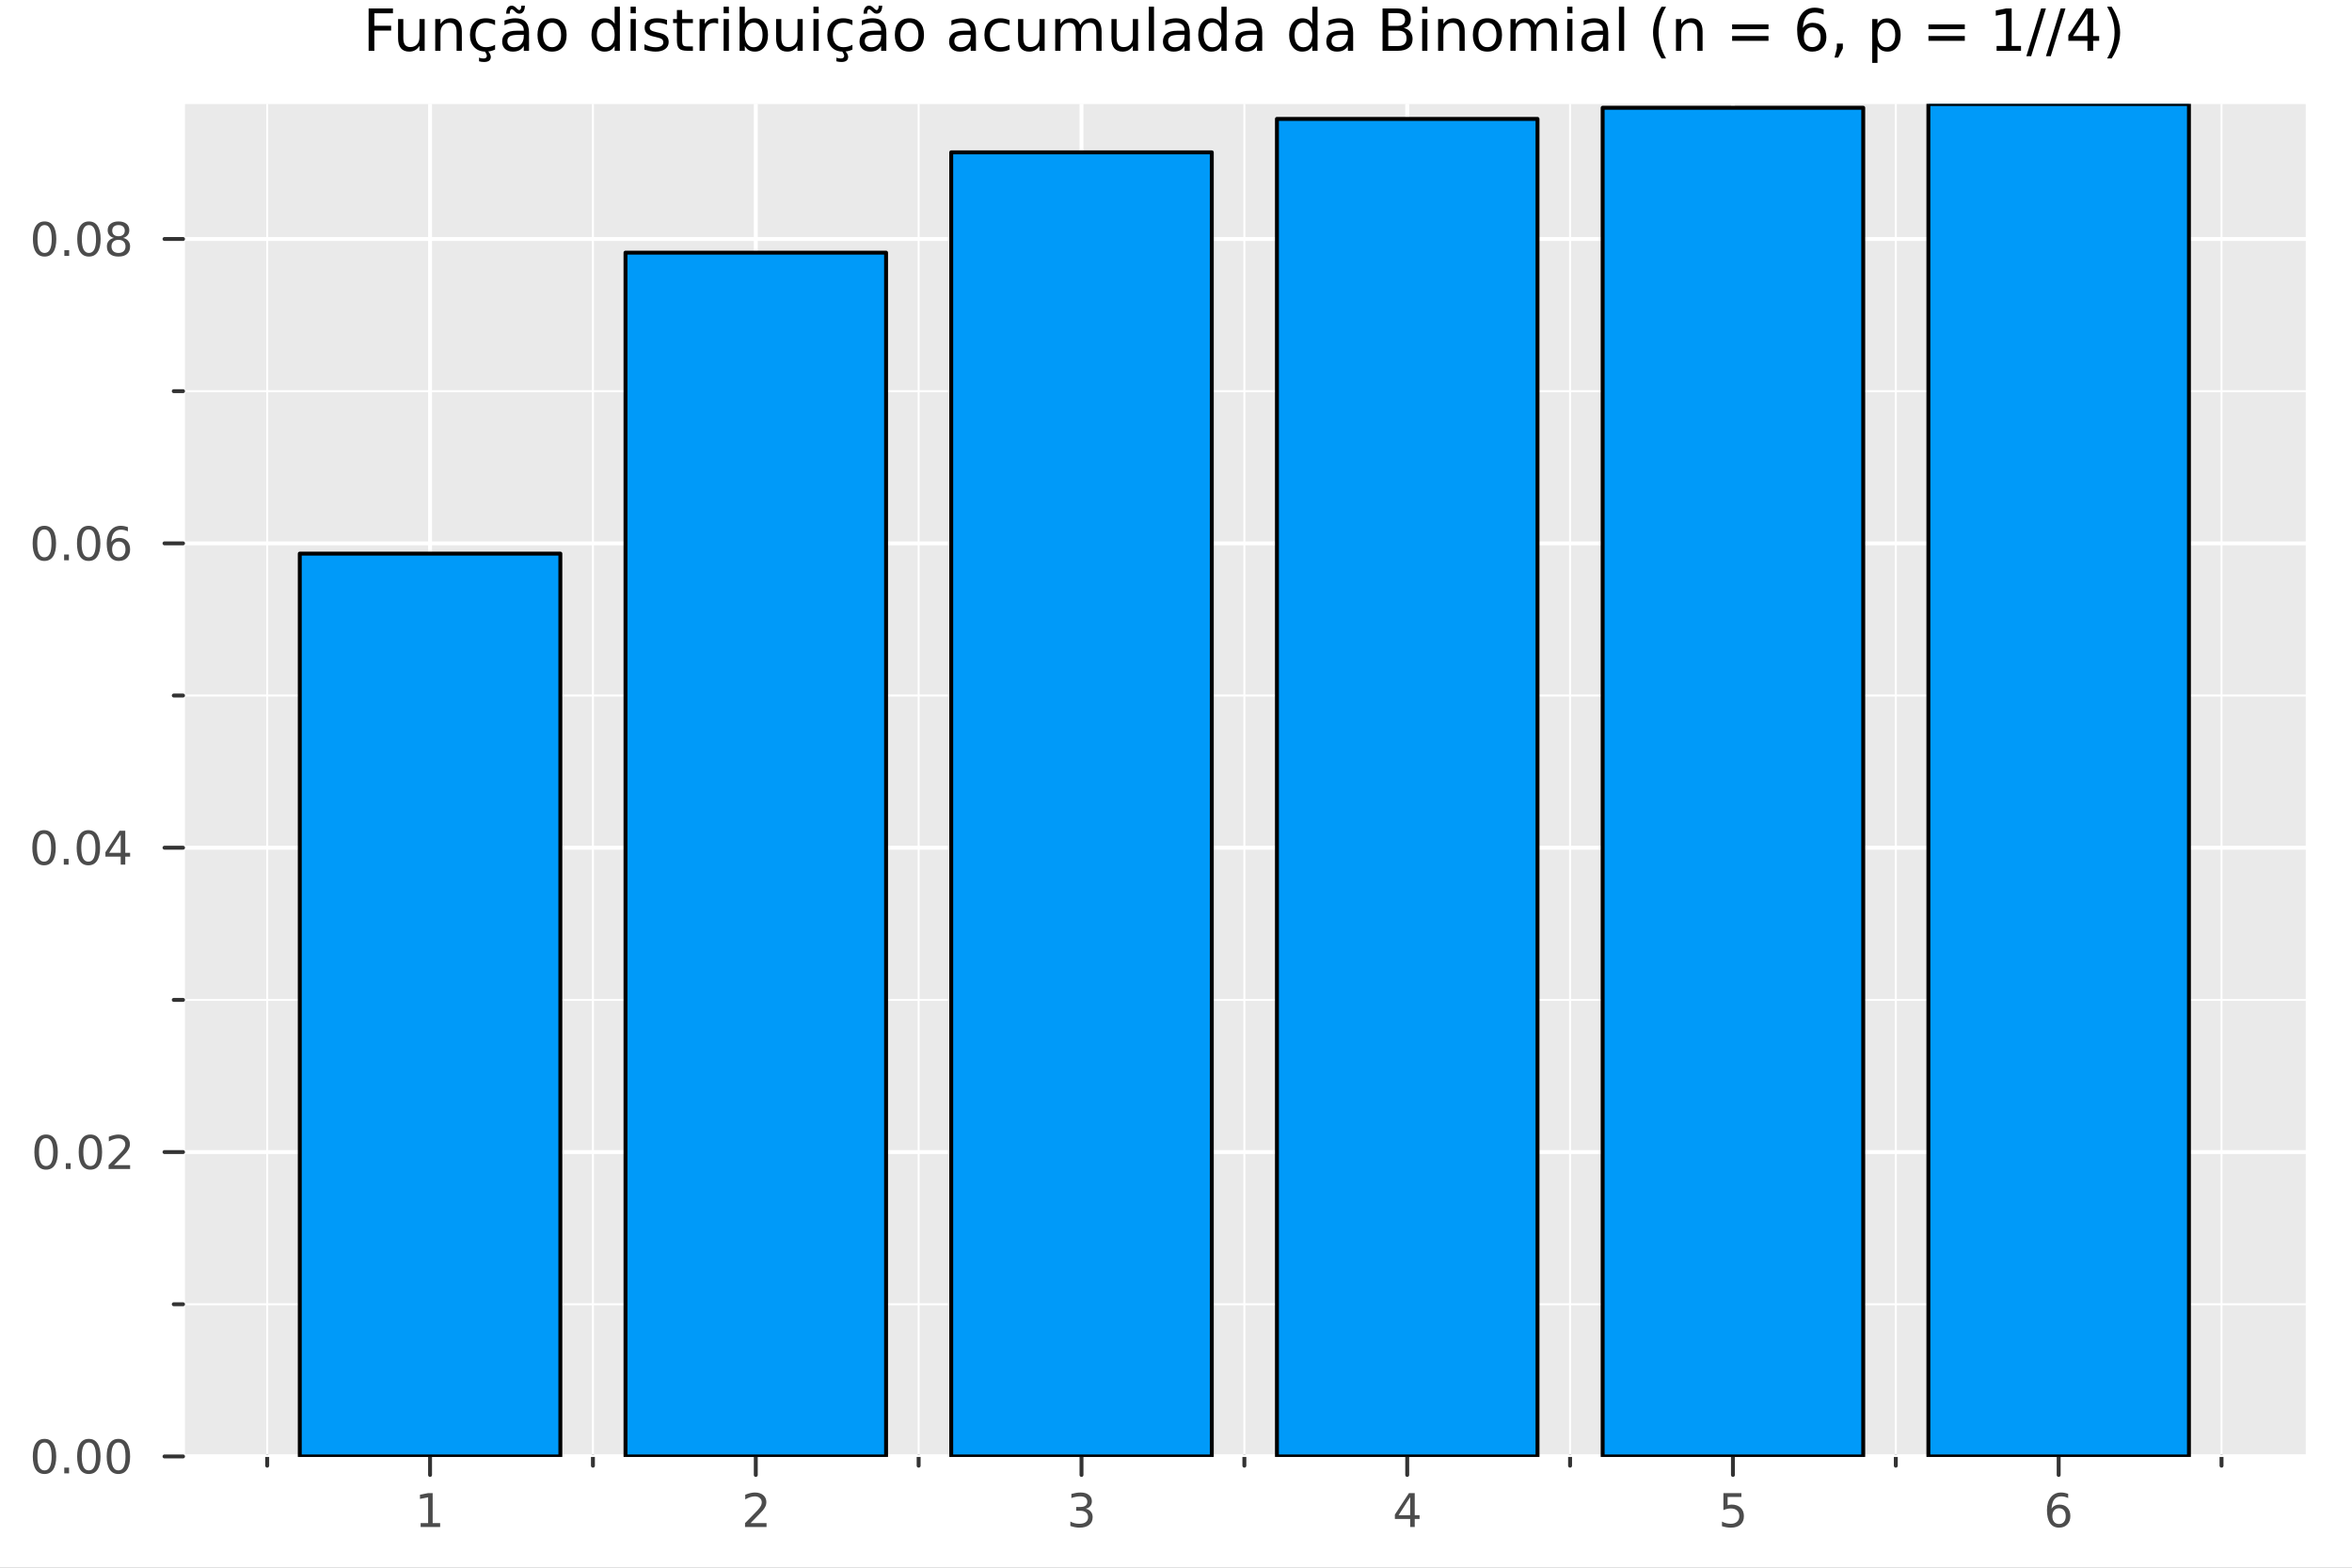 <?xml version="1.0" encoding="utf-8"?>
<svg xmlns="http://www.w3.org/2000/svg" xmlns:xlink="http://www.w3.org/1999/xlink" width="600" height="400" viewBox="0 0 2400 1600">
<rect x="0" y="0" width="2400" height="1600" fill="#808080" stroke="none"/>
<defs>
  <clipPath id="clip510">
    <rect x="0" y="0" width="2400" height="1600"/>
  </clipPath>
</defs>
<path clip-path="url(#clip510)" d="M0 1600 L2400 1600 L2400 0 L0 0  Z" fill="#ffffff" fill-rule="evenodd" fill-opacity="1"/>
<defs>
  <clipPath id="clip511">
    <rect x="480" y="0" width="1681" height="1600"/>
  </clipPath>
</defs>
<path clip-path="url(#clip510)" d="M186.76 1486.45 L2352.76 1486.45 L2352.76 106.192 L186.76 106.192  Z" fill="#eaeaea" fill-rule="evenodd" fill-opacity="1"/>
<defs>
  <clipPath id="clip512">
    <rect x="186" y="106" width="2167" height="1381"/>
  </clipPath>
</defs>
<polyline clip-path="url(#clip512)" style="stroke:#ffffff; stroke-linecap:round; stroke-linejoin:round; stroke-width:4; stroke-opacity:1; fill:none" points="438.841,1486.45 438.841,106.192 "/>
<polyline clip-path="url(#clip512)" style="stroke:#ffffff; stroke-linecap:round; stroke-linejoin:round; stroke-width:4; stroke-opacity:1; fill:none" points="771.208,1486.45 771.208,106.192 "/>
<polyline clip-path="url(#clip512)" style="stroke:#ffffff; stroke-linecap:round; stroke-linejoin:round; stroke-width:4; stroke-opacity:1; fill:none" points="1103.57,1486.45 1103.57,106.192 "/>
<polyline clip-path="url(#clip512)" style="stroke:#ffffff; stroke-linecap:round; stroke-linejoin:round; stroke-width:4; stroke-opacity:1; fill:none" points="1435.94,1486.45 1435.94,106.192 "/>
<polyline clip-path="url(#clip512)" style="stroke:#ffffff; stroke-linecap:round; stroke-linejoin:round; stroke-width:4; stroke-opacity:1; fill:none" points="1768.31,1486.45 1768.31,106.192 "/>
<polyline clip-path="url(#clip512)" style="stroke:#ffffff; stroke-linecap:round; stroke-linejoin:round; stroke-width:4; stroke-opacity:1; fill:none" points="2100.68,1486.45 2100.68,106.192 "/>
<polyline clip-path="url(#clip512)" style="stroke:#ffffff; stroke-linecap:round; stroke-linejoin:round; stroke-width:2; stroke-opacity:1; fill:none" points="272.657,1486.45 272.657,106.192 "/>
<polyline clip-path="url(#clip512)" style="stroke:#ffffff; stroke-linecap:round; stroke-linejoin:round; stroke-width:2; stroke-opacity:1; fill:none" points="605.024,1486.45 605.024,106.192 "/>
<polyline clip-path="url(#clip512)" style="stroke:#ffffff; stroke-linecap:round; stroke-linejoin:round; stroke-width:2; stroke-opacity:1; fill:none" points="937.391,1486.45 937.391,106.192 "/>
<polyline clip-path="url(#clip512)" style="stroke:#ffffff; stroke-linecap:round; stroke-linejoin:round; stroke-width:2; stroke-opacity:1; fill:none" points="1269.76,1486.45 1269.76,106.192 "/>
<polyline clip-path="url(#clip512)" style="stroke:#ffffff; stroke-linecap:round; stroke-linejoin:round; stroke-width:2; stroke-opacity:1; fill:none" points="1602.12,1486.45 1602.12,106.192 "/>
<polyline clip-path="url(#clip512)" style="stroke:#ffffff; stroke-linecap:round; stroke-linejoin:round; stroke-width:2; stroke-opacity:1; fill:none" points="1934.49,1486.45 1934.49,106.192 "/>
<polyline clip-path="url(#clip512)" style="stroke:#ffffff; stroke-linecap:round; stroke-linejoin:round; stroke-width:2; stroke-opacity:1; fill:none" points="2266.86,1486.45 2266.86,106.192 "/>
<polyline clip-path="url(#clip510)" style="stroke:#ffffff; stroke-linecap:round; stroke-linejoin:round; stroke-width:4; stroke-opacity:1; fill:none" points="186.76,1486.45 2352.76,1486.45 "/>
<polyline clip-path="url(#clip510)" style="stroke:#333333; stroke-linecap:round; stroke-linejoin:round; stroke-width:4; stroke-opacity:1; fill:none" points="438.841,1486.45 438.841,1505.35 "/>
<polyline clip-path="url(#clip510)" style="stroke:#333333; stroke-linecap:round; stroke-linejoin:round; stroke-width:4; stroke-opacity:1; fill:none" points="771.208,1486.45 771.208,1505.35 "/>
<polyline clip-path="url(#clip510)" style="stroke:#333333; stroke-linecap:round; stroke-linejoin:round; stroke-width:4; stroke-opacity:1; fill:none" points="1103.57,1486.45 1103.57,1505.35 "/>
<polyline clip-path="url(#clip510)" style="stroke:#333333; stroke-linecap:round; stroke-linejoin:round; stroke-width:4; stroke-opacity:1; fill:none" points="1435.94,1486.45 1435.94,1505.35 "/>
<polyline clip-path="url(#clip510)" style="stroke:#333333; stroke-linecap:round; stroke-linejoin:round; stroke-width:4; stroke-opacity:1; fill:none" points="1768.31,1486.45 1768.31,1505.35 "/>
<polyline clip-path="url(#clip510)" style="stroke:#333333; stroke-linecap:round; stroke-linejoin:round; stroke-width:4; stroke-opacity:1; fill:none" points="2100.68,1486.45 2100.68,1505.35 "/>
<polyline clip-path="url(#clip510)" style="stroke:#333333; stroke-linecap:round; stroke-linejoin:round; stroke-width:4; stroke-opacity:1; fill:none" points="272.657,1486.45 272.657,1495.9 "/>
<polyline clip-path="url(#clip510)" style="stroke:#333333; stroke-linecap:round; stroke-linejoin:round; stroke-width:4; stroke-opacity:1; fill:none" points="605.024,1486.45 605.024,1495.9 "/>
<polyline clip-path="url(#clip510)" style="stroke:#333333; stroke-linecap:round; stroke-linejoin:round; stroke-width:4; stroke-opacity:1; fill:none" points="937.391,1486.45 937.391,1495.9 "/>
<polyline clip-path="url(#clip510)" style="stroke:#333333; stroke-linecap:round; stroke-linejoin:round; stroke-width:4; stroke-opacity:1; fill:none" points="1269.76,1486.45 1269.76,1495.9 "/>
<polyline clip-path="url(#clip510)" style="stroke:#333333; stroke-linecap:round; stroke-linejoin:round; stroke-width:4; stroke-opacity:1; fill:none" points="1602.12,1486.45 1602.12,1495.9 "/>
<polyline clip-path="url(#clip510)" style="stroke:#333333; stroke-linecap:round; stroke-linejoin:round; stroke-width:4; stroke-opacity:1; fill:none" points="1934.49,1486.45 1934.49,1495.9 "/>
<polyline clip-path="url(#clip510)" style="stroke:#333333; stroke-linecap:round; stroke-linejoin:round; stroke-width:4; stroke-opacity:1; fill:none" points="2266.86,1486.45 2266.86,1495.9 "/>
<path clip-path="url(#clip510)" d="M429.223 1554.51 L436.861 1554.51 L436.861 1528.15 L428.551 1529.81 L428.551 1525.55 L436.815 1523.89 L441.491 1523.89 L441.491 1554.51 L449.13 1554.51 L449.13 1558.45 L429.223 1558.45 L429.223 1554.51 Z" fill="#4c4c4c" fill-rule="nonzero" fill-opacity="1" /><path clip-path="url(#clip510)" d="M765.86 1554.51 L782.18 1554.51 L782.18 1558.45 L760.235 1558.45 L760.235 1554.51 Q762.897 1551.76 767.481 1547.13 Q772.087 1542.48 773.268 1541.13 Q775.513 1538.61 776.393 1536.87 Q777.295 1535.11 777.295 1533.42 Q777.295 1530.67 775.351 1528.93 Q773.43 1527.2 770.328 1527.2 Q768.129 1527.2 765.675 1527.96 Q763.245 1528.73 760.467 1530.28 L760.467 1525.55 Q763.291 1524.42 765.745 1523.84 Q768.198 1523.26 770.235 1523.26 Q775.606 1523.26 778.8 1525.95 Q781.995 1528.63 781.995 1533.12 Q781.995 1535.25 781.184 1537.17 Q780.397 1539.07 778.291 1541.67 Q777.712 1542.34 774.61 1545.55 Q771.508 1548.75 765.86 1554.51 Z" fill="#4c4c4c" fill-rule="nonzero" fill-opacity="1" /><path clip-path="url(#clip510)" d="M1107.82 1539.81 Q1111.18 1540.53 1113.05 1542.8 Q1114.95 1545.07 1114.95 1548.4 Q1114.95 1553.52 1111.43 1556.32 Q1107.91 1559.12 1101.43 1559.12 Q1099.26 1559.12 1096.94 1558.68 Q1094.65 1558.26 1092.2 1557.41 L1092.2 1552.89 Q1094.14 1554.03 1096.46 1554.61 Q1098.77 1555.18 1101.29 1555.18 Q1105.69 1555.18 1107.98 1553.45 Q1110.3 1551.71 1110.3 1548.4 Q1110.3 1545.35 1108.15 1543.63 Q1106.02 1541.9 1102.2 1541.9 L1098.17 1541.9 L1098.17 1538.05 L1102.38 1538.05 Q1105.83 1538.05 1107.66 1536.69 Q1109.49 1535.3 1109.49 1532.71 Q1109.49 1530.05 1107.59 1528.63 Q1105.72 1527.2 1102.2 1527.2 Q1100.28 1527.2 1098.08 1527.61 Q1095.88 1528.03 1093.24 1528.91 L1093.24 1524.74 Q1095.9 1524 1098.22 1523.63 Q1100.55 1523.26 1102.61 1523.26 Q1107.94 1523.26 1111.04 1525.69 Q1114.14 1528.1 1114.14 1532.22 Q1114.14 1535.09 1112.5 1537.08 Q1110.85 1539.05 1107.82 1539.81 Z" fill="#4c4c4c" fill-rule="nonzero" fill-opacity="1" /><path clip-path="url(#clip510)" d="M1438.95 1527.96 L1427.15 1546.41 L1438.95 1546.41 L1438.95 1527.96 M1437.72 1523.89 L1443.6 1523.89 L1443.6 1546.41 L1448.53 1546.41 L1448.53 1550.3 L1443.6 1550.3 L1443.6 1558.45 L1438.95 1558.45 L1438.95 1550.3 L1423.35 1550.3 L1423.35 1545.79 L1437.72 1523.89 Z" fill="#4c4c4c" fill-rule="nonzero" fill-opacity="1" /><path clip-path="url(#clip510)" d="M1758.59 1523.89 L1776.94 1523.89 L1776.94 1527.82 L1762.87 1527.82 L1762.87 1536.3 Q1763.89 1535.95 1764.91 1535.79 Q1765.92 1535.6 1766.94 1535.6 Q1772.73 1535.6 1776.11 1538.77 Q1779.49 1541.94 1779.49 1547.36 Q1779.49 1552.94 1776.02 1556.04 Q1772.54 1559.12 1766.23 1559.12 Q1764.05 1559.12 1761.78 1558.75 Q1759.54 1558.38 1757.13 1557.64 L1757.13 1552.94 Q1759.21 1554.07 1761.43 1554.63 Q1763.66 1555.18 1766.13 1555.18 Q1770.14 1555.18 1772.48 1553.08 Q1774.81 1550.97 1774.81 1547.36 Q1774.81 1543.75 1772.48 1541.64 Q1770.14 1539.54 1766.13 1539.54 Q1764.26 1539.54 1762.38 1539.95 Q1760.53 1540.37 1758.59 1541.25 L1758.59 1523.89 Z" fill="#4c4c4c" fill-rule="nonzero" fill-opacity="1" /><path clip-path="url(#clip510)" d="M2101.08 1539.3 Q2097.93 1539.3 2096.08 1541.46 Q2094.25 1543.61 2094.25 1547.36 Q2094.25 1551.09 2096.08 1553.26 Q2097.93 1555.42 2101.08 1555.42 Q2104.23 1555.42 2106.06 1553.26 Q2107.91 1551.09 2107.91 1547.36 Q2107.91 1543.61 2106.06 1541.46 Q2104.23 1539.3 2101.08 1539.3 M2110.36 1524.65 L2110.36 1528.91 Q2108.6 1528.08 2106.8 1527.64 Q2105.02 1527.2 2103.26 1527.2 Q2098.63 1527.2 2096.17 1530.32 Q2093.74 1533.45 2093.4 1539.77 Q2094.76 1537.75 2096.82 1536.69 Q2098.88 1535.6 2101.36 1535.6 Q2106.57 1535.6 2109.58 1538.77 Q2112.61 1541.92 2112.61 1547.36 Q2112.61 1552.68 2109.46 1555.9 Q2106.31 1559.12 2101.08 1559.12 Q2095.09 1559.12 2091.91 1554.54 Q2088.74 1549.93 2088.74 1541.2 Q2088.74 1533.01 2092.63 1528.15 Q2096.52 1523.26 2103.07 1523.26 Q2104.83 1523.26 2106.61 1523.61 Q2108.42 1523.96 2110.36 1524.65 Z" fill="#4c4c4c" fill-rule="nonzero" fill-opacity="1" /><polyline clip-path="url(#clip512)" style="stroke:#ffffff; stroke-linecap:round; stroke-linejoin:round; stroke-width:4; stroke-opacity:1; fill:none" points="186.76,1486.45 2352.76,1486.45 "/>
<polyline clip-path="url(#clip512)" style="stroke:#ffffff; stroke-linecap:round; stroke-linejoin:round; stroke-width:4; stroke-opacity:1; fill:none" points="186.76,1175.81 2352.76,1175.81 "/>
<polyline clip-path="url(#clip512)" style="stroke:#ffffff; stroke-linecap:round; stroke-linejoin:round; stroke-width:4; stroke-opacity:1; fill:none" points="186.76,865.181 2352.76,865.181 "/>
<polyline clip-path="url(#clip512)" style="stroke:#ffffff; stroke-linecap:round; stroke-linejoin:round; stroke-width:4; stroke-opacity:1; fill:none" points="186.76,554.548 2352.76,554.548 "/>
<polyline clip-path="url(#clip512)" style="stroke:#ffffff; stroke-linecap:round; stroke-linejoin:round; stroke-width:4; stroke-opacity:1; fill:none" points="186.76,243.914 2352.76,243.914 "/>
<polyline clip-path="url(#clip512)" style="stroke:#ffffff; stroke-linecap:round; stroke-linejoin:round; stroke-width:2; stroke-opacity:1; fill:none" points="186.76,1331.13 2352.76,1331.13 "/>
<polyline clip-path="url(#clip512)" style="stroke:#ffffff; stroke-linecap:round; stroke-linejoin:round; stroke-width:2; stroke-opacity:1; fill:none" points="186.76,1020.5 2352.76,1020.5 "/>
<polyline clip-path="url(#clip512)" style="stroke:#ffffff; stroke-linecap:round; stroke-linejoin:round; stroke-width:2; stroke-opacity:1; fill:none" points="186.76,709.864 2352.76,709.864 "/>
<polyline clip-path="url(#clip512)" style="stroke:#ffffff; stroke-linecap:round; stroke-linejoin:round; stroke-width:2; stroke-opacity:1; fill:none" points="186.76,399.231 2352.76,399.231 "/>
<polyline clip-path="url(#clip510)" style="stroke:#ffffff; stroke-linecap:round; stroke-linejoin:round; stroke-width:4; stroke-opacity:1; fill:none" points="186.76,1486.45 186.76,106.192 "/>
<polyline clip-path="url(#clip510)" style="stroke:#333333; stroke-linecap:round; stroke-linejoin:round; stroke-width:4; stroke-opacity:1; fill:none" points="186.76,1486.45 167.862,1486.45 "/>
<polyline clip-path="url(#clip510)" style="stroke:#333333; stroke-linecap:round; stroke-linejoin:round; stroke-width:4; stroke-opacity:1; fill:none" points="186.76,1175.81 167.862,1175.81 "/>
<polyline clip-path="url(#clip510)" style="stroke:#333333; stroke-linecap:round; stroke-linejoin:round; stroke-width:4; stroke-opacity:1; fill:none" points="186.76,865.181 167.862,865.181 "/>
<polyline clip-path="url(#clip510)" style="stroke:#333333; stroke-linecap:round; stroke-linejoin:round; stroke-width:4; stroke-opacity:1; fill:none" points="186.76,554.548 167.862,554.548 "/>
<polyline clip-path="url(#clip510)" style="stroke:#333333; stroke-linecap:round; stroke-linejoin:round; stroke-width:4; stroke-opacity:1; fill:none" points="186.76,243.914 167.862,243.914 "/>
<polyline clip-path="url(#clip510)" style="stroke:#333333; stroke-linecap:round; stroke-linejoin:round; stroke-width:4; stroke-opacity:1; fill:none" points="186.76,1331.13 177.311,1331.13 "/>
<polyline clip-path="url(#clip510)" style="stroke:#333333; stroke-linecap:round; stroke-linejoin:round; stroke-width:4; stroke-opacity:1; fill:none" points="186.76,1020.5 177.311,1020.5 "/>
<polyline clip-path="url(#clip510)" style="stroke:#333333; stroke-linecap:round; stroke-linejoin:round; stroke-width:4; stroke-opacity:1; fill:none" points="186.76,709.864 177.311,709.864 "/>
<polyline clip-path="url(#clip510)" style="stroke:#333333; stroke-linecap:round; stroke-linejoin:round; stroke-width:4; stroke-opacity:1; fill:none" points="186.76,399.231 177.311,399.231 "/>
<path clip-path="url(#clip510)" d="M45.423 1472.25 Q41.812 1472.25 39.983 1475.81 Q38.177 1479.35 38.177 1486.48 Q38.177 1493.59 39.983 1497.15 Q41.812 1500.7 45.423 1500.7 Q49.057 1500.7 50.862 1497.15 Q52.691 1493.59 52.691 1486.48 Q52.691 1479.35 50.862 1475.81 Q49.057 1472.25 45.423 1472.25 M45.423 1468.54 Q51.233 1468.54 54.288 1473.15 Q57.367 1477.73 57.367 1486.48 Q57.367 1495.21 54.288 1499.82 Q51.233 1504.4 45.423 1504.4 Q39.612 1504.4 36.534 1499.82 Q33.478 1495.21 33.478 1486.48 Q33.478 1477.73 36.534 1473.15 Q39.612 1468.54 45.423 1468.54 Z" fill="#4c4c4c" fill-rule="nonzero" fill-opacity="1" /><path clip-path="url(#clip510)" d="M65.585 1497.85 L70.469 1497.85 L70.469 1503.73 L65.585 1503.73 L65.585 1497.85 Z" fill="#4c4c4c" fill-rule="nonzero" fill-opacity="1" /><path clip-path="url(#clip510)" d="M90.654 1472.25 Q87.043 1472.25 85.214 1475.81 Q83.409 1479.35 83.409 1486.48 Q83.409 1493.59 85.214 1497.15 Q87.043 1500.7 90.654 1500.7 Q94.288 1500.7 96.094 1497.15 Q97.922 1493.59 97.922 1486.48 Q97.922 1479.35 96.094 1475.81 Q94.288 1472.25 90.654 1472.25 M90.654 1468.54 Q96.464 1468.54 99.519 1473.15 Q102.598 1477.73 102.598 1486.48 Q102.598 1495.21 99.519 1499.82 Q96.464 1504.4 90.654 1504.4 Q84.844 1504.4 81.765 1499.82 Q78.71 1495.21 78.71 1486.48 Q78.71 1477.73 81.765 1473.15 Q84.844 1468.54 90.654 1468.54 Z" fill="#4c4c4c" fill-rule="nonzero" fill-opacity="1" /><path clip-path="url(#clip510)" d="M120.816 1472.25 Q117.205 1472.25 115.376 1475.81 Q113.57 1479.35 113.57 1486.48 Q113.57 1493.59 115.376 1497.15 Q117.205 1500.7 120.816 1500.7 Q124.45 1500.7 126.256 1497.15 Q128.084 1493.59 128.084 1486.48 Q128.084 1479.35 126.256 1475.81 Q124.45 1472.25 120.816 1472.25 M120.816 1468.54 Q126.626 1468.54 129.681 1473.15 Q132.76 1477.73 132.76 1486.48 Q132.76 1495.21 129.681 1499.82 Q126.626 1504.4 120.816 1504.4 Q115.006 1504.4 111.927 1499.82 Q108.871 1495.21 108.871 1486.48 Q108.871 1477.73 111.927 1473.15 Q115.006 1468.54 120.816 1468.54 Z" fill="#4c4c4c" fill-rule="nonzero" fill-opacity="1" /><path clip-path="url(#clip510)" d="M47.02 1161.61 Q43.409 1161.61 41.58 1165.18 Q39.775 1168.72 39.775 1175.85 Q39.775 1182.96 41.58 1186.52 Q43.409 1190.06 47.02 1190.06 Q50.654 1190.06 52.46 1186.52 Q54.288 1182.96 54.288 1175.85 Q54.288 1168.72 52.46 1165.18 Q50.654 1161.61 47.02 1161.61 M47.02 1157.91 Q52.83 1157.91 55.886 1162.52 Q58.964 1167.1 58.964 1175.85 Q58.964 1184.58 55.886 1189.18 Q52.83 1193.77 47.02 1193.77 Q41.21 1193.77 38.131 1189.18 Q35.075 1184.58 35.075 1175.85 Q35.075 1167.1 38.131 1162.52 Q41.21 1157.91 47.02 1157.91 Z" fill="#4c4c4c" fill-rule="nonzero" fill-opacity="1" /><path clip-path="url(#clip510)" d="M67.182 1187.21 L72.066 1187.21 L72.066 1193.09 L67.182 1193.09 L67.182 1187.21 Z" fill="#4c4c4c" fill-rule="nonzero" fill-opacity="1" /><path clip-path="url(#clip510)" d="M92.251 1161.61 Q88.64 1161.61 86.811 1165.18 Q85.006 1168.72 85.006 1175.85 Q85.006 1182.96 86.811 1186.52 Q88.64 1190.06 92.251 1190.06 Q95.885 1190.06 97.691 1186.52 Q99.519 1182.96 99.519 1175.85 Q99.519 1168.72 97.691 1165.18 Q95.885 1161.61 92.251 1161.61 M92.251 1157.91 Q98.061 1157.91 101.117 1162.52 Q104.195 1167.1 104.195 1175.85 Q104.195 1184.58 101.117 1189.18 Q98.061 1193.77 92.251 1193.77 Q86.441 1193.77 83.362 1189.18 Q80.307 1184.58 80.307 1175.85 Q80.307 1167.1 83.362 1162.52 Q86.441 1157.91 92.251 1157.91 Z" fill="#4c4c4c" fill-rule="nonzero" fill-opacity="1" /><path clip-path="url(#clip510)" d="M116.441 1189.16 L132.76 1189.16 L132.76 1193.09 L110.816 1193.09 L110.816 1189.16 Q113.478 1186.4 118.061 1181.78 Q122.668 1177.12 123.848 1175.78 Q126.093 1173.26 126.973 1171.52 Q127.876 1169.76 127.876 1168.07 Q127.876 1165.32 125.931 1163.58 Q124.01 1161.84 120.908 1161.84 Q118.709 1161.84 116.256 1162.61 Q113.825 1163.37 111.047 1164.92 L111.047 1160.2 Q113.871 1159.07 116.325 1158.49 Q118.779 1157.91 120.816 1157.91 Q126.186 1157.91 129.38 1160.59 Q132.575 1163.28 132.575 1167.77 Q132.575 1169.9 131.765 1171.82 Q130.978 1173.72 128.871 1176.31 Q128.293 1176.98 125.191 1180.2 Q122.089 1183.4 116.441 1189.16 Z" fill="#4c4c4c" fill-rule="nonzero" fill-opacity="1" /><path clip-path="url(#clip510)" d="M44.937 850.98 Q41.325 850.98 39.497 854.545 Q37.691 858.086 37.691 865.216 Q37.691 872.322 39.497 875.887 Q41.325 879.429 44.937 879.429 Q48.571 879.429 50.376 875.887 Q52.205 872.322 52.205 865.216 Q52.205 858.086 50.376 854.545 Q48.571 850.98 44.937 850.98 M44.937 847.276 Q50.747 847.276 53.802 851.883 Q56.881 856.466 56.881 865.216 Q56.881 873.943 53.802 878.549 Q50.747 883.132 44.937 883.132 Q39.126 883.132 36.048 878.549 Q32.992 873.943 32.992 865.216 Q32.992 856.466 36.048 851.883 Q39.126 847.276 44.937 847.276 Z" fill="#4c4c4c" fill-rule="nonzero" fill-opacity="1" /><path clip-path="url(#clip510)" d="M65.098 876.582 L69.983 876.582 L69.983 882.461 L65.098 882.461 L65.098 876.582 Z" fill="#4c4c4c" fill-rule="nonzero" fill-opacity="1" /><path clip-path="url(#clip510)" d="M90.168 850.98 Q86.557 850.98 84.728 854.545 Q82.922 858.086 82.922 865.216 Q82.922 872.322 84.728 875.887 Q86.557 879.429 90.168 879.429 Q93.802 879.429 95.608 875.887 Q97.436 872.322 97.436 865.216 Q97.436 858.086 95.608 854.545 Q93.802 850.98 90.168 850.98 M90.168 847.276 Q95.978 847.276 99.033 851.883 Q102.112 856.466 102.112 865.216 Q102.112 873.943 99.033 878.549 Q95.978 883.132 90.168 883.132 Q84.358 883.132 81.279 878.549 Q78.223 873.943 78.223 865.216 Q78.223 856.466 81.279 851.883 Q84.358 847.276 90.168 847.276 Z" fill="#4c4c4c" fill-rule="nonzero" fill-opacity="1" /><path clip-path="url(#clip510)" d="M123.177 851.975 L111.371 870.424 L123.177 870.424 L123.177 851.975 M121.95 847.901 L127.83 847.901 L127.83 870.424 L132.76 870.424 L132.76 874.313 L127.83 874.313 L127.83 882.461 L123.177 882.461 L123.177 874.313 L107.575 874.313 L107.575 869.799 L121.95 847.901 Z" fill="#4c4c4c" fill-rule="nonzero" fill-opacity="1" /><path clip-path="url(#clip510)" d="M45.261 540.346 Q41.65 540.346 39.821 543.911 Q38.015 547.453 38.015 554.582 Q38.015 561.689 39.821 565.254 Q41.65 568.795 45.261 568.795 Q48.895 568.795 50.7 565.254 Q52.529 561.689 52.529 554.582 Q52.529 547.453 50.7 543.911 Q48.895 540.346 45.261 540.346 M45.261 536.643 Q51.071 536.643 54.126 541.249 Q57.205 545.832 57.205 554.582 Q57.205 563.309 54.126 567.916 Q51.071 572.499 45.261 572.499 Q39.45 572.499 36.372 567.916 Q33.316 563.309 33.316 554.582 Q33.316 545.832 36.372 541.249 Q39.45 536.643 45.261 536.643 Z" fill="#4c4c4c" fill-rule="nonzero" fill-opacity="1" /><path clip-path="url(#clip510)" d="M65.422 565.948 L70.307 565.948 L70.307 571.828 L65.422 571.828 L65.422 565.948 Z" fill="#4c4c4c" fill-rule="nonzero" fill-opacity="1" /><path clip-path="url(#clip510)" d="M90.492 540.346 Q86.881 540.346 85.052 543.911 Q83.246 547.453 83.246 554.582 Q83.246 561.689 85.052 565.254 Q86.881 568.795 90.492 568.795 Q94.126 568.795 95.932 565.254 Q97.76 561.689 97.76 554.582 Q97.76 547.453 95.932 543.911 Q94.126 540.346 90.492 540.346 M90.492 536.643 Q96.302 536.643 99.358 541.249 Q102.436 545.832 102.436 554.582 Q102.436 563.309 99.358 567.916 Q96.302 572.499 90.492 572.499 Q84.682 572.499 81.603 567.916 Q78.547 563.309 78.547 554.582 Q78.547 545.832 81.603 541.249 Q84.682 536.643 90.492 536.643 Z" fill="#4c4c4c" fill-rule="nonzero" fill-opacity="1" /><path clip-path="url(#clip510)" d="M121.232 552.684 Q118.084 552.684 116.232 554.837 Q114.404 556.99 114.404 560.74 Q114.404 564.467 116.232 566.643 Q118.084 568.795 121.232 568.795 Q124.381 568.795 126.209 566.643 Q128.061 564.467 128.061 560.74 Q128.061 556.99 126.209 554.837 Q124.381 552.684 121.232 552.684 M130.515 538.032 L130.515 542.291 Q128.756 541.458 126.95 541.018 Q125.168 540.578 123.408 540.578 Q118.779 540.578 116.325 543.703 Q113.894 546.828 113.547 553.147 Q114.913 551.133 116.973 550.069 Q119.033 548.981 121.51 548.981 Q126.718 548.981 129.728 552.152 Q132.76 555.3 132.76 560.74 Q132.76 566.064 129.612 569.281 Q126.464 572.499 121.232 572.499 Q115.237 572.499 112.066 567.916 Q108.894 563.309 108.894 554.582 Q108.894 546.388 112.783 541.527 Q116.672 536.643 123.223 536.643 Q124.982 536.643 126.765 536.99 Q128.57 537.337 130.515 538.032 Z" fill="#4c4c4c" fill-rule="nonzero" fill-opacity="1" /><path clip-path="url(#clip510)" d="M45.515 229.713 Q41.904 229.713 40.075 233.278 Q38.27 236.819 38.27 243.949 Q38.27 251.056 40.075 254.62 Q41.904 258.162 45.515 258.162 Q49.149 258.162 50.955 254.62 Q52.784 251.056 52.784 243.949 Q52.784 236.819 50.955 233.278 Q49.149 229.713 45.515 229.713 M45.515 226.009 Q51.325 226.009 54.381 230.616 Q57.46 235.199 57.46 243.949 Q57.46 252.676 54.381 257.282 Q51.325 261.866 45.515 261.866 Q39.705 261.866 36.626 257.282 Q33.571 252.676 33.571 243.949 Q33.571 235.199 36.626 230.616 Q39.705 226.009 45.515 226.009 Z" fill="#4c4c4c" fill-rule="nonzero" fill-opacity="1" /><path clip-path="url(#clip510)" d="M65.677 255.315 L70.561 255.315 L70.561 261.194 L65.677 261.194 L65.677 255.315 Z" fill="#4c4c4c" fill-rule="nonzero" fill-opacity="1" /><path clip-path="url(#clip510)" d="M90.746 229.713 Q87.135 229.713 85.307 233.278 Q83.501 236.819 83.501 243.949 Q83.501 251.056 85.307 254.62 Q87.135 258.162 90.746 258.162 Q94.381 258.162 96.186 254.62 Q98.015 251.056 98.015 243.949 Q98.015 236.819 96.186 233.278 Q94.381 229.713 90.746 229.713 M90.746 226.009 Q96.557 226.009 99.612 230.616 Q102.691 235.199 102.691 243.949 Q102.691 252.676 99.612 257.282 Q96.557 261.866 90.746 261.866 Q84.936 261.866 81.858 257.282 Q78.802 252.676 78.802 243.949 Q78.802 235.199 81.858 230.616 Q84.936 226.009 90.746 226.009 Z" fill="#4c4c4c" fill-rule="nonzero" fill-opacity="1" /><path clip-path="url(#clip510)" d="M120.908 244.782 Q117.575 244.782 115.654 246.565 Q113.756 248.347 113.756 251.472 Q113.756 254.597 115.654 256.38 Q117.575 258.162 120.908 258.162 Q124.242 258.162 126.163 256.38 Q128.084 254.574 128.084 251.472 Q128.084 248.347 126.163 246.565 Q124.265 244.782 120.908 244.782 M116.232 242.792 Q113.223 242.051 111.533 239.991 Q109.867 237.931 109.867 234.968 Q109.867 230.824 112.807 228.417 Q115.769 226.009 120.908 226.009 Q126.07 226.009 129.01 228.417 Q131.95 230.824 131.95 234.968 Q131.95 237.931 130.26 239.991 Q128.593 242.051 125.607 242.792 Q128.987 243.579 130.862 245.87 Q132.76 248.162 132.76 251.472 Q132.76 256.495 129.681 259.18 Q126.626 261.866 120.908 261.866 Q115.191 261.866 112.112 259.18 Q109.057 256.495 109.057 251.472 Q109.057 248.162 110.955 245.87 Q112.853 243.579 116.232 242.792 M114.519 235.407 Q114.519 238.093 116.186 239.597 Q117.876 241.102 120.908 241.102 Q123.918 241.102 125.607 239.597 Q127.32 238.093 127.32 235.407 Q127.32 232.722 125.607 231.218 Q123.918 229.713 120.908 229.713 Q117.876 229.713 116.186 231.218 Q114.519 232.722 114.519 235.407 Z" fill="#4c4c4c" fill-rule="nonzero" fill-opacity="1" /><path clip-path="url(#clip510)" d="M376.143 8.64 L400.969 8.64 L400.969 13.559 L381.988 13.559 L381.988 26.29 L399.117 26.29 L399.117 31.209 L381.988 31.209 L381.988 51.84 L376.143 51.84 L376.143 8.64 Z" fill="#000000" fill-rule="nonzero" fill-opacity="1" /><path clip-path="url(#clip510)" d="M406.207 39.051 L406.207 19.433 L411.531 19.433 L411.531 38.848 Q411.531 43.449 413.325 45.764 Q415.118 48.05 418.706 48.05 Q423.018 48.05 425.506 45.301 Q428.024 42.552 428.024 37.806 L428.024 19.433 L433.348 19.433 L433.348 51.84 L428.024 51.84 L428.024 46.863 Q426.085 49.815 423.51 51.261 Q420.963 52.679 417.578 52.679 Q411.994 52.679 409.1 49.207 Q406.207 45.735 406.207 39.051 M419.603 18.651 L419.603 18.651 Z" fill="#000000" fill-rule="nonzero" fill-opacity="1" /><path clip-path="url(#clip510)" d="M471.252 32.28 L471.252 51.84 L465.928 51.84 L465.928 32.453 Q465.928 27.853 464.134 25.567 Q462.34 23.281 458.753 23.281 Q454.441 23.281 451.953 26.03 Q449.464 28.779 449.464 33.524 L449.464 51.84 L444.111 51.84 L444.111 19.433 L449.464 19.433 L449.464 24.468 Q451.374 21.545 453.949 20.098 Q456.553 18.651 459.939 18.651 Q465.523 18.651 468.388 22.124 Q471.252 25.567 471.252 32.28 Z" fill="#000000" fill-rule="nonzero" fill-opacity="1" /><path clip-path="url(#clip510)" d="M505.193 20.677 L505.193 25.654 Q502.936 24.41 500.65 23.802 Q498.394 23.165 496.079 23.165 Q490.899 23.165 488.035 26.464 Q485.17 29.734 485.17 35.665 Q485.17 41.597 488.035 44.896 Q490.899 48.165 496.079 48.165 Q498.394 48.165 500.65 47.558 Q502.936 46.921 505.193 45.677 L505.193 50.596 Q502.965 51.638 500.564 52.158 Q498.191 52.679 495.5 52.679 Q488.179 52.679 483.868 48.078 Q479.557 43.478 479.557 35.665 Q479.557 27.737 483.897 23.194 Q488.266 18.651 495.847 18.651 Q498.307 18.651 500.65 19.172 Q502.994 19.664 505.193 20.677 M497.67 51.84 Q499.262 53.634 500.043 55.139 Q500.824 56.672 500.824 58.061 Q500.824 60.636 499.088 61.938 Q497.352 63.269 493.938 63.269 Q492.607 63.269 491.333 63.096 Q490.089 62.922 488.845 62.575 L488.845 58.784 Q489.829 59.276 490.899 59.479 Q491.97 59.71 493.33 59.71 Q495.037 59.71 495.905 59.016 Q496.773 58.321 496.773 56.99 Q496.773 56.122 496.137 54.849 Q495.529 53.605 494.227 51.84 L497.67 51.84 Z" fill="#000000" fill-rule="nonzero" fill-opacity="1" /><path clip-path="url(#clip510)" d="M529.18 35.55 Q522.728 35.55 520.239 37.025 Q517.751 38.501 517.751 42.06 Q517.751 44.896 519.603 46.574 Q521.484 48.223 524.695 48.223 Q529.123 48.223 531.785 45.098 Q534.475 41.944 534.475 36.736 L534.475 35.55 L529.18 35.55 M539.8 33.35 L539.8 51.84 L534.475 51.84 L534.475 46.921 Q532.653 49.872 529.933 51.29 Q527.213 52.679 523.278 52.679 Q518.301 52.679 515.349 49.901 Q512.427 47.095 512.427 42.407 Q512.427 36.938 516.073 34.161 Q519.748 31.383 527.01 31.383 L534.475 31.383 L534.475 30.862 Q534.475 27.187 532.045 25.191 Q529.643 23.165 525.274 23.165 Q522.496 23.165 519.863 23.831 Q517.23 24.496 514.8 25.827 L514.8 20.909 Q517.722 19.78 520.471 19.23 Q523.22 18.651 525.824 18.651 Q532.855 18.651 536.327 22.297 Q539.8 25.943 539.8 33.35 M525.94 12.199 L524.29 10.608 Q523.654 10.029 523.162 9.768 Q522.699 9.479 522.323 9.479 Q521.223 9.479 520.702 10.55 Q520.182 11.591 520.124 13.964 L516.507 13.964 Q516.565 10.058 518.04 7.946 Q519.516 5.804 522.149 5.804 Q523.249 5.804 524.175 6.209 Q525.101 6.615 526.171 7.569 L527.82 9.161 Q528.457 9.74 528.92 10.029 Q529.412 10.289 529.788 10.289 Q530.888 10.289 531.408 9.248 Q531.929 8.177 531.987 5.804 L535.604 5.804 Q535.546 9.711 534.07 11.852 Q532.595 13.964 529.962 13.964 Q528.862 13.964 527.936 13.559 Q527.01 13.154 525.94 12.199 Z" fill="#000000" fill-rule="nonzero" fill-opacity="1" /><path clip-path="url(#clip510)" d="M563.324 23.165 Q559.041 23.165 556.553 26.522 Q554.065 29.849 554.065 35.665 Q554.065 41.481 556.524 44.838 Q559.012 48.165 563.324 48.165 Q567.577 48.165 570.066 44.809 Q572.554 41.452 572.554 35.665 Q572.554 29.907 570.066 26.551 Q567.577 23.165 563.324 23.165 M563.324 18.651 Q570.268 18.651 574.232 23.165 Q578.196 27.679 578.196 35.665 Q578.196 43.623 574.232 48.165 Q570.268 52.679 563.324 52.679 Q556.35 52.679 552.386 48.165 Q548.451 43.623 548.451 35.665 Q548.451 27.679 552.386 23.165 Q556.35 18.651 563.324 18.651 Z" fill="#000000" fill-rule="nonzero" fill-opacity="1" /><path clip-path="url(#clip510)" d="M627.183 24.352 L627.183 6.817 L632.507 6.817 L632.507 51.84 L627.183 51.84 L627.183 46.979 Q625.505 49.872 622.93 51.29 Q620.384 52.679 616.796 52.679 Q610.922 52.679 607.218 47.992 Q603.543 43.304 603.543 35.665 Q603.543 28.026 607.218 23.339 Q610.922 18.651 616.796 18.651 Q620.384 18.651 622.93 20.069 Q625.505 21.458 627.183 24.352 M609.041 35.665 Q609.041 41.539 611.443 44.896 Q613.873 48.223 618.098 48.223 Q622.322 48.223 624.753 44.896 Q627.183 41.539 627.183 35.665 Q627.183 29.791 624.753 26.464 Q622.322 23.108 618.098 23.108 Q613.873 23.108 611.443 26.464 Q609.041 29.791 609.041 35.665 Z" fill="#000000" fill-rule="nonzero" fill-opacity="1" /><path clip-path="url(#clip510)" d="M643.474 19.433 L648.798 19.433 L648.798 51.84 L643.474 51.84 L643.474 19.433 M643.474 6.817 L648.798 6.817 L648.798 13.559 L643.474 13.559 L643.474 6.817 Z" fill="#000000" fill-rule="nonzero" fill-opacity="1" /><path clip-path="url(#clip510)" d="M680.597 20.388 L680.597 25.422 Q678.34 24.265 675.91 23.686 Q673.479 23.108 670.875 23.108 Q666.911 23.108 664.915 24.323 Q662.947 25.538 662.947 27.969 Q662.947 29.82 664.365 30.891 Q665.783 31.933 670.065 32.888 L671.888 33.293 Q677.559 34.508 679.932 36.736 Q682.333 38.935 682.333 42.899 Q682.333 47.413 678.746 50.046 Q675.187 52.679 668.937 52.679 Q666.332 52.679 663.497 52.158 Q660.69 51.666 657.565 50.654 L657.565 45.156 Q660.516 46.69 663.381 47.471 Q666.246 48.223 669.052 48.223 Q672.814 48.223 674.839 46.95 Q676.865 45.648 676.865 43.304 Q676.865 41.134 675.389 39.977 Q673.942 38.819 668.994 37.749 L667.143 37.315 Q662.195 36.273 659.996 34.132 Q657.797 31.962 657.797 28.2 Q657.797 23.628 661.037 21.14 Q664.278 18.651 670.239 18.651 Q673.19 18.651 675.794 19.085 Q678.398 19.52 680.597 20.388 Z" fill="#000000" fill-rule="nonzero" fill-opacity="1" /><path clip-path="url(#clip510)" d="M696.078 10.231 L696.078 19.433 L707.044 19.433 L707.044 23.57 L696.078 23.57 L696.078 41.163 Q696.078 45.127 697.148 46.255 Q698.248 47.384 701.575 47.384 L707.044 47.384 L707.044 51.84 L701.575 51.84 Q695.412 51.84 693.068 49.554 Q690.725 47.239 690.725 41.163 L690.725 23.57 L686.818 23.57 L686.818 19.433 L690.725 19.433 L690.725 10.231 L696.078 10.231 Z" fill="#000000" fill-rule="nonzero" fill-opacity="1" /><path clip-path="url(#clip510)" d="M732.825 24.41 Q731.928 23.889 730.858 23.657 Q729.816 23.397 728.543 23.397 Q724.029 23.397 721.598 26.348 Q719.197 29.271 719.197 34.768 L719.197 51.84 L713.844 51.84 L713.844 19.433 L719.197 19.433 L719.197 24.468 Q720.875 21.516 723.566 20.098 Q726.257 18.651 730.105 18.651 Q730.655 18.651 731.32 18.738 Q731.986 18.796 732.796 18.941 L732.825 24.41 Z" fill="#000000" fill-rule="nonzero" fill-opacity="1" /><path clip-path="url(#clip510)" d="M738.41 19.433 L743.734 19.433 L743.734 51.84 L738.41 51.84 L738.41 19.433 M738.41 6.817 L743.734 6.817 L743.734 13.559 L738.41 13.559 L738.41 6.817 Z" fill="#000000" fill-rule="nonzero" fill-opacity="1" /><path clip-path="url(#clip510)" d="M778.137 35.665 Q778.137 29.791 775.707 26.464 Q773.305 23.108 769.081 23.108 Q764.856 23.108 762.426 26.464 Q760.024 29.791 760.024 35.665 Q760.024 41.539 762.426 44.896 Q764.856 48.223 769.081 48.223 Q773.305 48.223 775.707 44.896 Q778.137 41.539 778.137 35.665 M760.024 24.352 Q761.702 21.458 764.249 20.069 Q766.824 18.651 770.383 18.651 Q776.286 18.651 779.96 23.339 Q783.664 28.026 783.664 35.665 Q783.664 43.304 779.96 47.992 Q776.286 52.679 770.383 52.679 Q766.824 52.679 764.249 51.29 Q761.702 49.872 760.024 46.979 L760.024 51.84 L754.671 51.84 L754.671 6.817 L760.024 6.817 L760.024 24.352 Z" fill="#000000" fill-rule="nonzero" fill-opacity="1" /><path clip-path="url(#clip510)" d="M791.939 39.051 L791.939 19.433 L797.263 19.433 L797.263 38.848 Q797.263 43.449 799.057 45.764 Q800.851 48.05 804.439 48.05 Q808.751 48.05 811.239 45.301 Q813.756 42.552 813.756 37.806 L813.756 19.433 L819.08 19.433 L819.08 51.84 L813.756 51.84 L813.756 46.863 Q811.818 49.815 809.243 51.261 Q806.696 52.679 803.311 52.679 Q797.726 52.679 794.833 49.207 Q791.939 45.735 791.939 39.051 M805.336 18.651 L805.336 18.651 Z" fill="#000000" fill-rule="nonzero" fill-opacity="1" /><path clip-path="url(#clip510)" d="M830.047 19.433 L835.371 19.433 L835.371 51.84 L830.047 51.84 L830.047 19.433 M830.047 6.817 L835.371 6.817 L835.371 13.559 L830.047 13.559 L830.047 6.817 Z" fill="#000000" fill-rule="nonzero" fill-opacity="1" /><path clip-path="url(#clip510)" d="M869.832 20.677 L869.832 25.654 Q867.576 24.41 865.29 23.802 Q863.033 23.165 860.718 23.165 Q855.539 23.165 852.674 26.464 Q849.809 29.734 849.809 35.665 Q849.809 41.597 852.674 44.896 Q855.539 48.165 860.718 48.165 Q863.033 48.165 865.29 47.558 Q867.576 46.921 869.832 45.677 L869.832 50.596 Q867.604 51.638 865.203 52.158 Q862.83 52.679 860.139 52.679 Q852.819 52.679 848.507 48.078 Q844.196 43.478 844.196 35.665 Q844.196 27.737 848.536 23.194 Q852.905 18.651 860.486 18.651 Q862.946 18.651 865.29 19.172 Q867.633 19.664 869.832 20.677 M862.309 51.84 Q863.901 53.634 864.682 55.139 Q865.463 56.672 865.463 58.061 Q865.463 60.636 863.727 61.938 Q861.991 63.269 858.577 63.269 Q857.246 63.269 855.973 63.096 Q854.728 62.922 853.484 62.575 L853.484 58.784 Q854.468 59.276 855.539 59.479 Q856.609 59.71 857.969 59.71 Q859.676 59.71 860.544 59.016 Q861.412 58.321 861.412 56.99 Q861.412 56.122 860.776 54.849 Q860.168 53.605 858.866 51.84 L862.309 51.84 Z" fill="#000000" fill-rule="nonzero" fill-opacity="1" /><path clip-path="url(#clip510)" d="M893.82 35.55 Q887.367 35.55 884.879 37.025 Q882.39 38.501 882.39 42.06 Q882.39 44.896 884.242 46.574 Q886.123 48.223 889.335 48.223 Q893.762 48.223 896.424 45.098 Q899.115 41.944 899.115 36.736 L899.115 35.55 L893.82 35.55 M904.439 33.35 L904.439 51.84 L899.115 51.84 L899.115 46.921 Q897.292 49.872 894.572 51.29 Q891.852 52.679 887.917 52.679 Q882.94 52.679 879.989 49.901 Q877.066 47.095 877.066 42.407 Q877.066 36.938 880.712 34.161 Q884.387 31.383 891.65 31.383 L899.115 31.383 L899.115 30.862 Q899.115 27.187 896.684 25.191 Q894.283 23.165 889.913 23.165 Q887.136 23.165 884.503 23.831 Q881.869 24.496 879.439 25.827 L879.439 20.909 Q882.361 19.78 885.11 19.23 Q887.859 18.651 890.463 18.651 Q897.494 18.651 900.967 22.297 Q904.439 25.943 904.439 33.35 M890.579 12.199 L888.93 10.608 Q888.293 10.029 887.801 9.768 Q887.338 9.479 886.962 9.479 Q885.862 9.479 885.342 10.55 Q884.821 11.591 884.763 13.964 L881.146 13.964 Q881.204 10.058 882.68 7.946 Q884.155 5.804 886.788 5.804 Q887.888 5.804 888.814 6.209 Q889.74 6.615 890.81 7.569 L892.46 9.161 Q893.096 9.74 893.559 10.029 Q894.051 10.289 894.427 10.289 Q895.527 10.289 896.048 9.248 Q896.568 8.177 896.626 5.804 L900.243 5.804 Q900.185 9.711 898.71 11.852 Q897.234 13.964 894.601 13.964 Q893.501 13.964 892.575 13.559 Q891.65 13.154 890.579 12.199 Z" fill="#000000" fill-rule="nonzero" fill-opacity="1" /><path clip-path="url(#clip510)" d="M927.963 23.165 Q923.681 23.165 921.192 26.522 Q918.704 29.849 918.704 35.665 Q918.704 41.481 921.163 44.838 Q923.652 48.165 927.963 48.165 Q932.216 48.165 934.705 44.809 Q937.193 41.452 937.193 35.665 Q937.193 29.907 934.705 26.551 Q932.216 23.165 927.963 23.165 M927.963 18.651 Q934.907 18.651 938.871 23.165 Q942.836 27.679 942.836 35.665 Q942.836 43.623 938.871 48.165 Q934.907 52.679 927.963 52.679 Q920.99 52.679 917.026 48.165 Q913.09 43.623 913.09 35.665 Q913.09 27.679 917.026 23.165 Q920.99 18.651 927.963 18.651 Z" fill="#000000" fill-rule="nonzero" fill-opacity="1" /><path clip-path="url(#clip510)" d="M985.225 35.55 Q978.773 35.55 976.284 37.025 Q973.796 38.501 973.796 42.06 Q973.796 44.896 975.648 46.574 Q977.529 48.223 980.74 48.223 Q985.168 48.223 987.83 45.098 Q990.52 41.944 990.52 36.736 L990.52 35.55 L985.225 35.55 M995.845 33.35 L995.845 51.84 L990.52 51.84 L990.52 46.921 Q988.698 49.872 985.978 51.29 Q983.258 52.679 979.323 52.679 Q974.346 52.679 971.394 49.901 Q968.472 47.095 968.472 42.407 Q968.472 36.938 972.118 34.161 Q975.793 31.383 983.055 31.383 L990.52 31.383 L990.52 30.862 Q990.52 27.187 988.09 25.191 Q985.688 23.165 981.319 23.165 Q978.541 23.165 975.908 23.831 Q973.275 24.496 970.845 25.827 L970.845 20.909 Q973.767 19.78 976.516 19.23 Q979.265 18.651 981.869 18.651 Q988.9 18.651 992.372 22.297 Q995.845 25.943 995.845 33.35 Z" fill="#000000" fill-rule="nonzero" fill-opacity="1" /><path clip-path="url(#clip510)" d="M1030.13 20.677 L1030.13 25.654 Q1027.88 24.41 1025.59 23.802 Q1023.33 23.165 1021.02 23.165 Q1015.84 23.165 1012.97 26.464 Q1010.11 29.734 1010.11 35.665 Q1010.11 41.597 1012.97 44.896 Q1015.84 48.165 1021.02 48.165 Q1023.33 48.165 1025.59 47.558 Q1027.88 46.921 1030.13 45.677 L1030.13 50.596 Q1027.9 51.638 1025.5 52.158 Q1023.13 52.679 1020.44 52.679 Q1013.12 52.679 1008.81 48.078 Q1004.5 43.478 1004.5 35.665 Q1004.5 27.737 1008.84 23.194 Q1013.21 18.651 1020.79 18.651 Q1023.25 18.651 1025.59 19.172 Q1027.93 19.664 1030.13 20.677 Z" fill="#000000" fill-rule="nonzero" fill-opacity="1" /><path clip-path="url(#clip510)" d="M1038.84 39.051 L1038.84 19.433 L1044.17 19.433 L1044.17 38.848 Q1044.17 43.449 1045.96 45.764 Q1047.75 48.05 1051.34 48.05 Q1055.65 48.05 1058.14 45.301 Q1060.66 42.552 1060.66 37.806 L1060.66 19.433 L1065.98 19.433 L1065.98 51.84 L1060.66 51.84 L1060.66 46.863 Q1058.72 49.815 1056.15 51.261 Q1053.6 52.679 1050.21 52.679 Q1044.63 52.679 1041.74 49.207 Q1038.84 45.735 1038.84 39.051 M1052.24 18.651 L1052.24 18.651 Z" fill="#000000" fill-rule="nonzero" fill-opacity="1" /><path clip-path="url(#clip510)" d="M1102.18 25.654 Q1104.18 22.066 1106.96 20.359 Q1109.73 18.651 1113.49 18.651 Q1118.56 18.651 1121.31 22.21 Q1124.06 25.741 1124.06 32.28 L1124.06 51.84 L1118.7 51.84 L1118.7 32.453 Q1118.7 27.795 1117.05 25.538 Q1115.4 23.281 1112.02 23.281 Q1107.88 23.281 1105.48 26.03 Q1103.08 28.779 1103.08 33.524 L1103.08 51.84 L1097.72 51.84 L1097.72 32.453 Q1097.72 27.766 1096.08 25.538 Q1094.43 23.281 1090.98 23.281 Q1086.9 23.281 1084.5 26.059 Q1082.1 28.808 1082.1 33.524 L1082.1 51.84 L1076.75 51.84 L1076.75 19.433 L1082.1 19.433 L1082.1 24.468 Q1083.92 21.487 1086.47 20.069 Q1089.02 18.651 1092.52 18.651 Q1096.05 18.651 1098.51 20.445 Q1100.99 22.239 1102.18 25.654 Z" fill="#000000" fill-rule="nonzero" fill-opacity="1" /><path clip-path="url(#clip510)" d="M1134.13 39.051 L1134.13 19.433 L1139.45 19.433 L1139.45 38.848 Q1139.45 43.449 1141.24 45.764 Q1143.04 48.05 1146.62 48.05 Q1150.94 48.05 1153.42 45.301 Q1155.94 42.552 1155.94 37.806 L1155.94 19.433 L1161.27 19.433 L1161.27 51.84 L1155.94 51.84 L1155.94 46.863 Q1154 49.815 1151.43 51.261 Q1148.88 52.679 1145.5 52.679 Q1139.91 52.679 1137.02 49.207 Q1134.13 45.735 1134.13 39.051 M1147.52 18.651 L1147.52 18.651 Z" fill="#000000" fill-rule="nonzero" fill-opacity="1" /><path clip-path="url(#clip510)" d="M1172.23 6.817 L1177.56 6.817 L1177.56 51.84 L1172.23 51.84 L1172.23 6.817 Z" fill="#000000" fill-rule="nonzero" fill-opacity="1" /><path clip-path="url(#clip510)" d="M1203.42 35.55 Q1196.97 35.55 1194.48 37.025 Q1192 38.501 1192 42.06 Q1192 44.896 1193.85 46.574 Q1195.73 48.223 1198.94 48.223 Q1203.37 48.223 1206.03 45.098 Q1208.72 41.944 1208.72 36.736 L1208.72 35.55 L1203.42 35.55 M1214.04 33.35 L1214.04 51.84 L1208.72 51.84 L1208.72 46.921 Q1206.9 49.872 1204.18 51.29 Q1201.46 52.679 1197.52 52.679 Q1192.54 52.679 1189.59 49.901 Q1186.67 47.095 1186.67 42.407 Q1186.67 36.938 1190.32 34.161 Q1193.99 31.383 1201.25 31.383 L1208.72 31.383 L1208.72 30.862 Q1208.72 27.187 1206.29 25.191 Q1203.89 23.165 1199.52 23.165 Q1196.74 23.165 1194.11 23.831 Q1191.47 24.496 1189.04 25.827 L1189.04 20.909 Q1191.97 19.78 1194.72 19.23 Q1197.46 18.651 1200.07 18.651 Q1207.1 18.651 1210.57 22.297 Q1214.04 25.943 1214.04 33.35 Z" fill="#000000" fill-rule="nonzero" fill-opacity="1" /><path clip-path="url(#clip510)" d="M1246.34 24.352 L1246.34 6.817 L1251.66 6.817 L1251.66 51.84 L1246.34 51.84 L1246.34 46.979 Q1244.66 49.872 1242.08 51.29 Q1239.54 52.679 1235.95 52.679 Q1230.07 52.679 1226.37 47.992 Q1222.7 43.304 1222.7 35.665 Q1222.7 28.026 1226.37 23.339 Q1230.07 18.651 1235.95 18.651 Q1239.54 18.651 1242.08 20.069 Q1244.66 21.458 1246.34 24.352 M1228.19 35.665 Q1228.19 41.539 1230.59 44.896 Q1233.02 48.223 1237.25 48.223 Q1241.47 48.223 1243.9 44.896 Q1246.34 41.539 1246.34 35.665 Q1246.34 29.791 1243.9 26.464 Q1241.47 23.108 1237.25 23.108 Q1233.02 23.108 1230.59 26.464 Q1228.19 29.791 1228.19 35.665 Z" fill="#000000" fill-rule="nonzero" fill-opacity="1" /><path clip-path="url(#clip510)" d="M1277.35 35.55 Q1270.9 35.55 1268.41 37.025 Q1265.92 38.501 1265.92 42.06 Q1265.92 44.896 1267.78 46.574 Q1269.66 48.223 1272.87 48.223 Q1277.3 48.223 1279.96 45.098 Q1282.65 41.944 1282.65 36.736 L1282.65 35.55 L1277.35 35.55 M1287.97 33.35 L1287.97 51.84 L1282.65 51.84 L1282.65 46.921 Q1280.83 49.872 1278.11 51.29 Q1275.39 52.679 1271.45 52.679 Q1266.47 52.679 1263.52 49.901 Q1260.6 47.095 1260.6 42.407 Q1260.6 36.938 1264.25 34.161 Q1267.92 31.383 1275.18 31.383 L1282.65 31.383 L1282.65 30.862 Q1282.65 27.187 1280.22 25.191 Q1277.82 23.165 1273.45 23.165 Q1270.67 23.165 1268.04 23.831 Q1265.4 24.496 1262.97 25.827 L1262.97 20.909 Q1265.9 19.78 1268.64 19.23 Q1271.39 18.651 1274 18.651 Q1281.03 18.651 1284.5 22.297 Q1287.97 25.943 1287.97 33.35 Z" fill="#000000" fill-rule="nonzero" fill-opacity="1" /><path clip-path="url(#clip510)" d="M1339.1 24.352 L1339.1 6.817 L1344.42 6.817 L1344.42 51.84 L1339.1 51.84 L1339.1 46.979 Q1337.42 49.872 1334.85 51.29 Q1332.3 52.679 1328.71 52.679 Q1322.84 52.679 1319.14 47.992 Q1315.46 43.304 1315.46 35.665 Q1315.46 28.026 1319.14 23.339 Q1322.84 18.651 1328.71 18.651 Q1332.3 18.651 1334.85 20.069 Q1337.42 21.458 1339.1 24.352 M1320.96 35.665 Q1320.96 41.539 1323.36 44.896 Q1325.79 48.223 1330.02 48.223 Q1334.24 48.223 1336.67 44.896 Q1339.1 41.539 1339.1 35.665 Q1339.1 29.791 1336.67 26.464 Q1334.24 23.108 1330.02 23.108 Q1325.79 23.108 1323.36 26.464 Q1320.96 29.791 1320.96 35.665 Z" fill="#000000" fill-rule="nonzero" fill-opacity="1" /><path clip-path="url(#clip510)" d="M1370.12 35.55 Q1363.67 35.55 1361.18 37.025 Q1358.69 38.501 1358.69 42.06 Q1358.69 44.896 1360.54 46.574 Q1362.42 48.223 1365.63 48.223 Q1370.06 48.223 1372.72 45.098 Q1375.41 41.944 1375.41 36.736 L1375.41 35.55 L1370.12 35.55 M1380.74 33.35 L1380.74 51.84 L1375.41 51.84 L1375.41 46.921 Q1373.59 49.872 1370.87 51.29 Q1368.15 52.679 1364.22 52.679 Q1359.24 52.679 1356.29 49.901 Q1353.37 47.095 1353.37 42.407 Q1353.37 36.938 1357.01 34.161 Q1360.69 31.383 1367.95 31.383 L1375.41 31.383 L1375.41 30.862 Q1375.41 27.187 1372.98 25.191 Q1370.58 23.165 1366.21 23.165 Q1363.44 23.165 1360.8 23.831 Q1358.17 24.496 1355.74 25.827 L1355.74 20.909 Q1358.66 19.78 1361.41 19.23 Q1364.16 18.651 1366.76 18.651 Q1373.79 18.651 1377.27 22.297 Q1380.74 25.943 1380.74 33.35 Z" fill="#000000" fill-rule="nonzero" fill-opacity="1" /><path clip-path="url(#clip510)" d="M1416.62 31.209 L1416.62 47.037 L1425.99 47.037 Q1430.71 47.037 1432.97 45.098 Q1435.25 43.131 1435.25 39.109 Q1435.25 35.058 1432.97 33.148 Q1430.71 31.209 1425.99 31.209 L1416.62 31.209 M1416.62 13.443 L1416.62 26.464 L1425.27 26.464 Q1429.55 26.464 1431.64 24.873 Q1433.75 23.252 1433.75 19.954 Q1433.75 16.684 1431.64 15.064 Q1429.55 13.443 1425.27 13.443 L1416.62 13.443 M1410.77 8.64 L1425.7 8.64 Q1432.39 8.64 1436 11.418 Q1439.62 14.195 1439.62 19.317 Q1439.62 23.281 1437.77 25.625 Q1435.92 27.969 1432.33 28.547 Q1436.64 29.473 1439.01 32.425 Q1441.42 35.347 1441.42 39.745 Q1441.42 45.532 1437.48 48.686 Q1433.54 51.84 1426.28 51.84 L1410.77 51.84 L1410.77 8.64 Z" fill="#000000" fill-rule="nonzero" fill-opacity="1" /><path clip-path="url(#clip510)" d="M1451.2 19.433 L1456.52 19.433 L1456.52 51.84 L1451.2 51.84 L1451.2 19.433 M1451.2 6.817 L1456.52 6.817 L1456.52 13.559 L1451.2 13.559 L1451.2 6.817 Z" fill="#000000" fill-rule="nonzero" fill-opacity="1" /><path clip-path="url(#clip510)" d="M1494.6 32.28 L1494.6 51.84 L1489.27 51.84 L1489.27 32.453 Q1489.27 27.853 1487.48 25.567 Q1485.69 23.281 1482.1 23.281 Q1477.79 23.281 1475.3 26.03 Q1472.81 28.779 1472.81 33.524 L1472.81 51.84 L1467.46 51.84 L1467.46 19.433 L1472.81 19.433 L1472.81 24.468 Q1474.72 21.545 1477.29 20.098 Q1479.9 18.651 1483.28 18.651 Q1488.87 18.651 1491.73 22.124 Q1494.6 25.567 1494.6 32.28 Z" fill="#000000" fill-rule="nonzero" fill-opacity="1" /><path clip-path="url(#clip510)" d="M1517.77 23.165 Q1513.49 23.165 1511 26.522 Q1508.52 29.849 1508.52 35.665 Q1508.52 41.481 1510.97 44.838 Q1513.46 48.165 1517.77 48.165 Q1522.03 48.165 1524.52 44.809 Q1527 41.452 1527 35.665 Q1527 29.907 1524.52 26.551 Q1522.03 23.165 1517.77 23.165 M1517.77 18.651 Q1524.72 18.651 1528.68 23.165 Q1532.65 27.679 1532.65 35.665 Q1532.65 43.623 1528.68 48.165 Q1524.72 52.679 1517.77 52.679 Q1510.8 52.679 1506.84 48.165 Q1502.9 43.623 1502.9 35.665 Q1502.9 27.679 1506.84 23.165 Q1510.8 18.651 1517.77 18.651 Z" fill="#000000" fill-rule="nonzero" fill-opacity="1" /><path clip-path="url(#clip510)" d="M1566.7 25.654 Q1568.7 22.066 1571.48 20.359 Q1574.26 18.651 1578.02 18.651 Q1583.08 18.651 1585.83 22.21 Q1588.58 25.741 1588.58 32.28 L1588.58 51.84 L1583.23 51.84 L1583.23 32.453 Q1583.23 27.795 1581.58 25.538 Q1579.93 23.281 1576.54 23.281 Q1572.4 23.281 1570 26.03 Q1567.6 28.779 1567.6 33.524 L1567.6 51.84 L1562.25 51.84 L1562.25 32.453 Q1562.25 27.766 1560.6 25.538 Q1558.95 23.281 1555.51 23.281 Q1551.43 23.281 1549.02 26.059 Q1546.62 28.808 1546.62 33.524 L1546.62 51.84 L1541.27 51.84 L1541.27 19.433 L1546.62 19.433 L1546.62 24.468 Q1548.45 21.487 1550.99 20.069 Q1553.54 18.651 1557.04 18.651 Q1560.57 18.651 1563.03 20.445 Q1565.52 22.239 1566.7 25.654 Z" fill="#000000" fill-rule="nonzero" fill-opacity="1" /><path clip-path="url(#clip510)" d="M1599.2 19.433 L1604.52 19.433 L1604.52 51.84 L1599.2 51.84 L1599.2 19.433 M1599.2 6.817 L1604.52 6.817 L1604.52 13.559 L1599.2 13.559 L1599.2 6.817 Z" fill="#000000" fill-rule="nonzero" fill-opacity="1" /><path clip-path="url(#clip510)" d="M1630.39 35.55 Q1623.94 35.55 1621.45 37.025 Q1618.96 38.501 1618.96 42.06 Q1618.96 44.896 1620.81 46.574 Q1622.69 48.223 1625.9 48.223 Q1630.33 48.223 1632.99 45.098 Q1635.68 41.944 1635.68 36.736 L1635.68 35.55 L1630.39 35.55 M1641.01 33.35 L1641.01 51.84 L1635.68 51.84 L1635.68 46.921 Q1633.86 49.872 1631.14 51.29 Q1628.42 52.679 1624.49 52.679 Q1619.51 52.679 1616.56 49.901 Q1613.64 47.095 1613.64 42.407 Q1613.64 36.938 1617.28 34.161 Q1620.96 31.383 1628.22 31.383 L1635.68 31.383 L1635.68 30.862 Q1635.68 27.187 1633.25 25.191 Q1630.85 23.165 1626.48 23.165 Q1623.71 23.165 1621.07 23.831 Q1618.44 24.496 1616.01 25.827 L1616.01 20.909 Q1618.93 19.78 1621.68 19.23 Q1624.43 18.651 1627.03 18.651 Q1634.06 18.651 1637.54 22.297 Q1641.01 25.943 1641.01 33.35 Z" fill="#000000" fill-rule="nonzero" fill-opacity="1" /><path clip-path="url(#clip510)" d="M1651.98 6.817 L1657.3 6.817 L1657.3 51.84 L1651.98 51.84 L1651.98 6.817 Z" fill="#000000" fill-rule="nonzero" fill-opacity="1" /><path clip-path="url(#clip510)" d="M1700.07 6.875 Q1696.19 13.53 1694.31 20.04 Q1692.43 26.551 1692.43 33.235 Q1692.43 39.919 1694.31 46.487 Q1696.22 53.026 1700.07 59.653 L1695.44 59.653 Q1691.1 52.853 1688.93 46.285 Q1686.78 39.716 1686.78 33.235 Q1686.78 26.782 1688.93 20.243 Q1691.07 13.704 1695.44 6.875 L1700.07 6.875 Z" fill="#000000" fill-rule="nonzero" fill-opacity="1" /><path clip-path="url(#clip510)" d="M1737.33 32.28 L1737.33 51.84 L1732.01 51.84 L1732.01 32.453 Q1732.01 27.853 1730.22 25.567 Q1728.42 23.281 1724.83 23.281 Q1720.52 23.281 1718.03 26.03 Q1715.55 28.779 1715.55 33.524 L1715.55 51.84 L1710.19 51.84 L1710.19 19.433 L1715.55 19.433 L1715.55 24.468 Q1717.46 21.545 1720.03 20.098 Q1722.63 18.651 1726.02 18.651 Q1731.6 18.651 1734.47 22.124 Q1737.33 25.567 1737.33 32.28 Z" fill="#000000" fill-rule="nonzero" fill-opacity="1" /><path clip-path="url(#clip510)" d="M1767.48 24.93 L1804.58 24.93 L1804.58 29.791 L1767.48 29.791 L1767.48 24.93 M1767.48 36.736 L1804.58 36.736 L1804.58 41.655 L1767.48 41.655 L1767.48 36.736 Z" fill="#000000" fill-rule="nonzero" fill-opacity="1" /><path clip-path="url(#clip510)" d="M1849.25 27.911 Q1845.32 27.911 1843 30.602 Q1840.72 33.293 1840.72 37.98 Q1840.72 42.639 1843 45.359 Q1845.32 48.05 1849.25 48.05 Q1853.19 48.05 1855.48 45.359 Q1857.79 42.639 1857.79 37.98 Q1857.79 33.293 1855.48 30.602 Q1853.19 27.911 1849.25 27.911 M1860.86 9.595 L1860.86 14.919 Q1858.66 13.877 1856.4 13.328 Q1854.17 12.778 1851.97 12.778 Q1846.19 12.778 1843.12 16.684 Q1840.08 20.59 1839.65 28.489 Q1841.36 25.972 1843.93 24.641 Q1846.51 23.281 1849.6 23.281 Q1856.11 23.281 1859.87 27.245 Q1863.66 31.18 1863.66 37.98 Q1863.66 44.635 1859.73 48.657 Q1855.79 52.679 1849.25 52.679 Q1841.76 52.679 1837.8 46.95 Q1833.83 41.192 1833.83 30.283 Q1833.83 20.04 1838.69 13.964 Q1843.55 7.859 1851.74 7.859 Q1853.94 7.859 1856.17 8.293 Q1858.43 8.727 1860.86 9.595 Z" fill="#000000" fill-rule="nonzero" fill-opacity="1" /><path clip-path="url(#clip510)" d="M1874.34 44.49 L1880.45 44.49 L1880.45 49.467 L1875.7 58.727 L1871.97 58.727 L1874.34 49.467 L1874.34 44.49 Z" fill="#000000" fill-rule="nonzero" fill-opacity="1" /><path clip-path="url(#clip510)" d="M1915.8 46.979 L1915.8 64.166 L1910.45 64.166 L1910.45 19.433 L1915.8 19.433 L1915.8 24.352 Q1917.48 21.458 1920.03 20.069 Q1922.6 18.651 1926.16 18.651 Q1932.07 18.651 1935.74 23.339 Q1939.44 28.026 1939.44 35.665 Q1939.44 43.304 1935.74 47.992 Q1932.07 52.679 1926.16 52.679 Q1922.6 52.679 1920.03 51.29 Q1917.48 49.872 1915.8 46.979 M1933.92 35.665 Q1933.92 29.791 1931.49 26.464 Q1929.09 23.108 1924.86 23.108 Q1920.64 23.108 1918.21 26.464 Q1915.8 29.791 1915.8 35.665 Q1915.8 41.539 1918.21 44.896 Q1920.64 48.223 1924.86 48.223 Q1929.09 48.223 1931.49 44.896 Q1933.92 41.539 1933.92 35.665 Z" fill="#000000" fill-rule="nonzero" fill-opacity="1" /><path clip-path="url(#clip510)" d="M1967.8 24.93 L2004.9 24.93 L2004.9 29.791 L1967.8 29.791 L1967.8 24.93 M1967.8 36.736 L2004.9 36.736 L2004.9 41.655 L1967.8 41.655 L1967.8 36.736 Z" fill="#000000" fill-rule="nonzero" fill-opacity="1" /><path clip-path="url(#clip510)" d="M2037.36 46.921 L2046.91 46.921 L2046.91 13.964 L2036.52 16.047 L2036.52 10.723 L2046.85 8.64 L2052.7 8.64 L2052.7 46.921 L2062.25 46.921 L2062.25 51.84 L2037.36 51.84 L2037.36 46.921 Z" fill="#000000" fill-rule="nonzero" fill-opacity="1" /><path clip-path="url(#clip510)" d="M2082.76 8.64 L2087.68 8.64 L2072.63 57.338 L2067.71 57.338 L2082.76 8.64 Z" fill="#000000" fill-rule="nonzero" fill-opacity="1" /><path clip-path="url(#clip510)" d="M2102.73 8.64 L2107.64 8.64 L2092.6 57.338 L2087.68 57.338 L2102.73 8.64 Z" fill="#000000" fill-rule="nonzero" fill-opacity="1" /><path clip-path="url(#clip510)" d="M2130.04 13.733 L2115.28 36.794 L2130.04 36.794 L2130.04 13.733 M2128.51 8.64 L2135.86 8.64 L2135.86 36.794 L2142.02 36.794 L2142.02 41.655 L2135.86 41.655 L2135.86 51.84 L2130.04 51.84 L2130.04 41.655 L2110.54 41.655 L2110.54 36.013 L2128.51 8.64 Z" fill="#000000" fill-rule="nonzero" fill-opacity="1" /><path clip-path="url(#clip510)" d="M2150.09 6.875 L2154.72 6.875 Q2159.06 13.704 2161.2 20.243 Q2163.37 26.782 2163.37 33.235 Q2163.37 39.716 2161.2 46.285 Q2159.06 52.853 2154.72 59.653 L2150.09 59.653 Q2153.94 53.026 2155.82 46.487 Q2157.73 39.919 2157.73 33.235 Q2157.73 26.551 2155.82 20.04 Q2153.94 13.53 2150.09 6.875 Z" fill="#000000" fill-rule="nonzero" fill-opacity="1" /><path clip-path="url(#clip512)" d="M305.894 565.013 L305.894 1486.45 L571.787 1486.45 L571.787 565.013 L305.894 565.013 L305.894 565.013  Z" fill="#009af9" fill-rule="evenodd" fill-opacity="1"/>
<polyline clip-path="url(#clip512)" style="stroke:#000000; stroke-linecap:round; stroke-linejoin:round; stroke-width:4; stroke-opacity:1; fill:none" points="305.894,565.013 305.894,1486.45 571.787,1486.45 571.787,565.013 305.894,565.013 "/>
<path clip-path="url(#clip512)" d="M638.261 257.869 L638.261 1486.45 L904.154 1486.45 L904.154 257.869 L638.261 257.869 L638.261 257.869  Z" fill="#009af9" fill-rule="evenodd" fill-opacity="1"/>
<polyline clip-path="url(#clip512)" style="stroke:#000000; stroke-linecap:round; stroke-linejoin:round; stroke-width:4; stroke-opacity:1; fill:none" points="638.261,257.869 638.261,1486.45 904.154,1486.45 904.154,257.869 638.261,257.869 "/>
<path clip-path="url(#clip512)" d="M970.628 155.487 L970.628 1486.45 L1236.52 1486.45 L1236.52 155.487 L970.628 155.487 L970.628 155.487  Z" fill="#009af9" fill-rule="evenodd" fill-opacity="1"/>
<polyline clip-path="url(#clip512)" style="stroke:#000000; stroke-linecap:round; stroke-linejoin:round; stroke-width:4; stroke-opacity:1; fill:none" points="970.628,155.487 970.628,1486.45 1236.52,1486.45 1236.52,155.487 970.628,155.487 "/>
<path clip-path="url(#clip512)" d="M1302.99 121.36 L1302.99 1486.45 L1568.89 1486.45 L1568.89 121.36 L1302.99 121.36 L1302.99 121.36  Z" fill="#009af9" fill-rule="evenodd" fill-opacity="1"/>
<polyline clip-path="url(#clip512)" style="stroke:#000000; stroke-linecap:round; stroke-linejoin:round; stroke-width:4; stroke-opacity:1; fill:none" points="1302.99,121.36 1302.99,1486.45 1568.89,1486.45 1568.89,121.36 1302.99,121.36 "/>
<path clip-path="url(#clip512)" d="M1635.36 109.984 L1635.36 1486.45 L1901.26 1486.45 L1901.26 109.984 L1635.36 109.984 L1635.36 109.984  Z" fill="#009af9" fill-rule="evenodd" fill-opacity="1"/>
<polyline clip-path="url(#clip512)" style="stroke:#000000; stroke-linecap:round; stroke-linejoin:round; stroke-width:4; stroke-opacity:1; fill:none" points="1635.36,109.984 1635.36,1486.45 1901.26,1486.45 1901.26,109.984 1635.36,109.984 "/>
<path clip-path="url(#clip512)" d="M1967.73 106.192 L1967.73 1486.45 L2233.62 1486.45 L2233.62 106.192 L1967.73 106.192 L1967.73 106.192  Z" fill="#009af9" fill-rule="evenodd" fill-opacity="1"/>
<polyline clip-path="url(#clip512)" style="stroke:#000000; stroke-linecap:round; stroke-linejoin:round; stroke-width:4; stroke-opacity:1; fill:none" points="1967.73,106.192 1967.73,1486.45 2233.62,1486.45 2233.62,106.192 1967.73,106.192 "/>
<circle clip-path="url(#clip512)" style="fill:#009af9; stroke:none; fill-opacity:0" cx="438.841" cy="565.013" r="2"/>
<circle clip-path="url(#clip512)" style="fill:#009af9; stroke:none; fill-opacity:0" cx="771.208" cy="257.869" r="2"/>
<circle clip-path="url(#clip512)" style="fill:#009af9; stroke:none; fill-opacity:0" cx="1103.57" cy="155.487" r="2"/>
<circle clip-path="url(#clip512)" style="fill:#009af9; stroke:none; fill-opacity:0" cx="1435.94" cy="121.36" r="2"/>
<circle clip-path="url(#clip512)" style="fill:#009af9; stroke:none; fill-opacity:0" cx="1768.31" cy="109.984" r="2"/>
<circle clip-path="url(#clip512)" style="fill:#009af9; stroke:none; fill-opacity:0" cx="2100.68" cy="106.192" r="2"/>
</svg>
